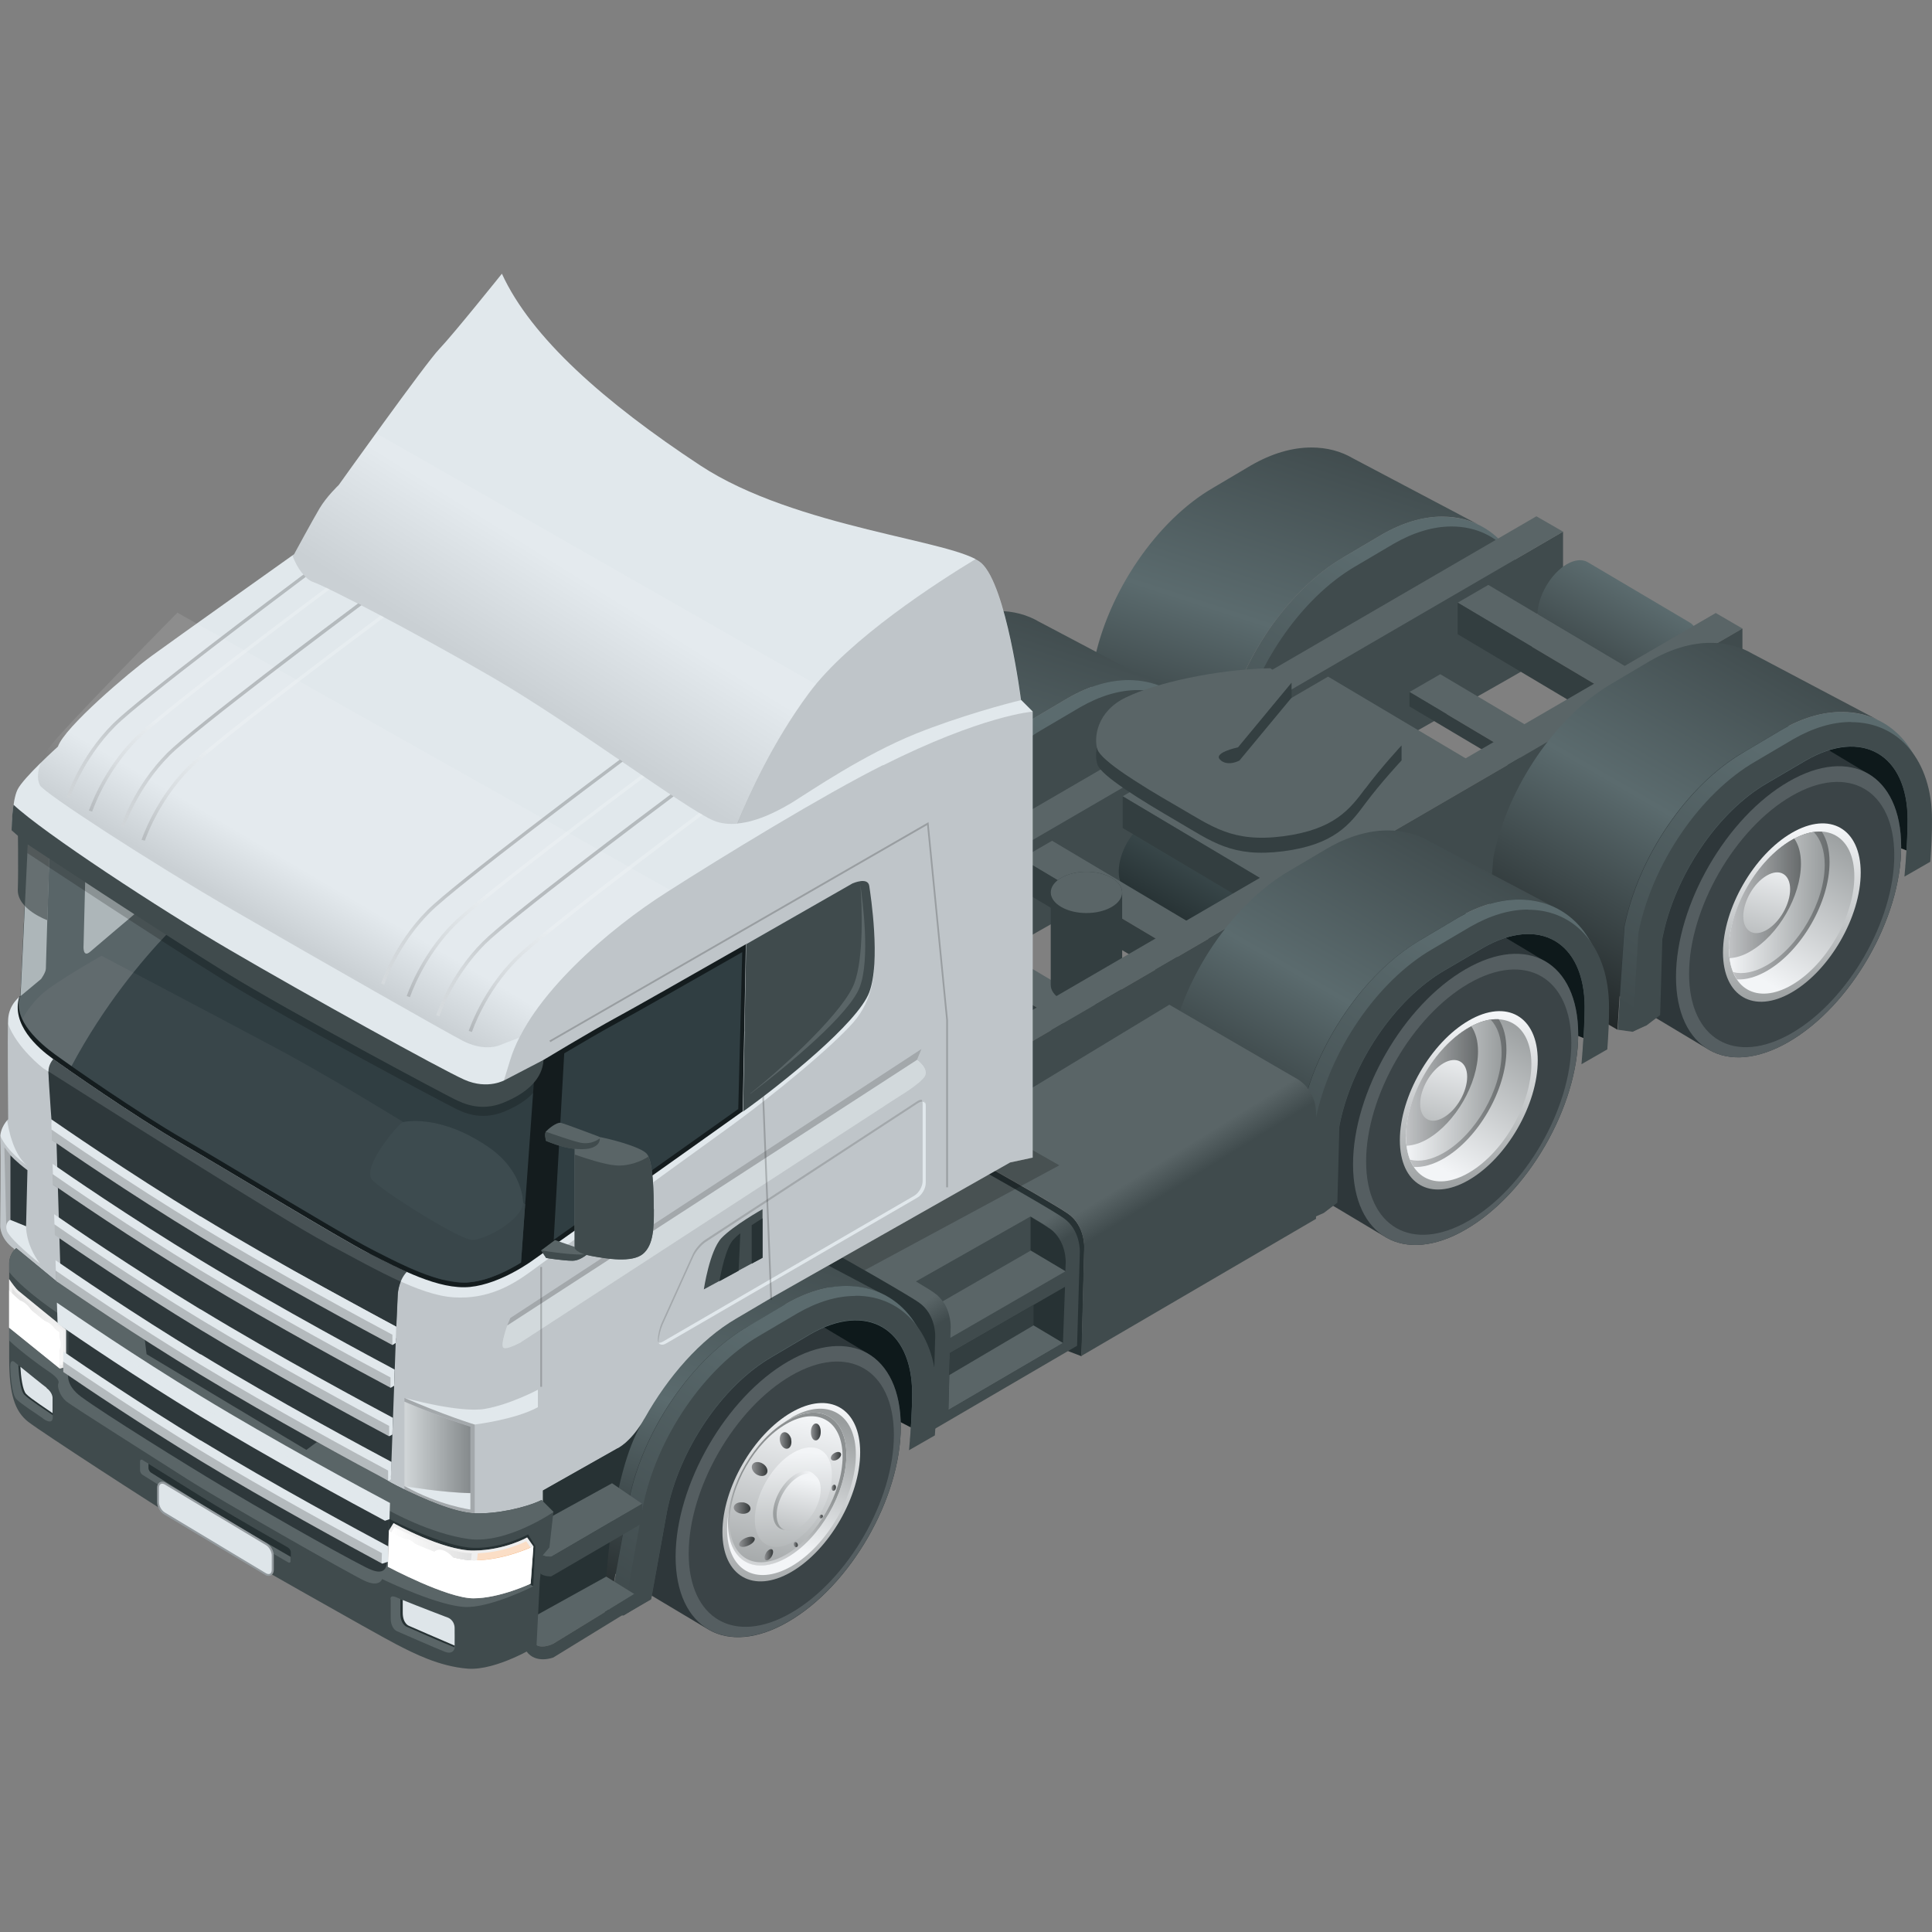 <svg width="120" height="120" viewBox="0 0 120 120" fill="none" xmlns="http://www.w3.org/2000/svg">
<rect x="0" y="0" width="120" height="120" fill="#808080" stroke="none"/>
<path d="M66.332 75.384C65.68 74.934 63.37 73.606 61.659 72.642L60.815 72.846L65.059 83.426L67.177 84.24L67.348 77.504C67.348 77.504 67.412 76.133 66.332 75.384Z" fill="#273234"/>
<path d="M83.483 34.595L85.835 33.203C87.119 32.464 88.38 32.089 89.589 32.089C90.519 32.089 91.353 32.303 92.069 32.71L84.039 28.47C83.291 28.03 82.424 27.795 81.451 27.795C80.243 27.795 78.981 28.17 77.698 28.909L75.346 30.301C71.849 32.325 68.813 36.779 67.947 41.138L67.476 47.081L75.656 51.836L76.073 45.443C76.939 41.084 79.976 36.63 83.472 34.606L83.483 34.595Z" fill="url(#paint0_linear_43_32206)"/>
<path d="M89.588 32.089C88.38 32.089 87.118 32.464 85.835 33.203L83.483 34.595C79.986 36.619 76.95 41.073 76.084 45.432L75.666 51.825L76.586 51.953L77.474 51.504L78.447 46.106C79.195 42.316 81.836 38.321 84.969 36.501L87.343 35.109C90.84 33.085 93.662 34.723 93.673 38.771C93.673 39.681 93.609 40.774 93.534 41.684L94.817 40.891C94.871 40.088 94.913 39.221 94.913 38.45C94.913 34.659 92.764 32.1 89.588 32.1V32.089Z" fill="url(#paint1_linear_43_32206)"/>
<path d="M90.166 32.7C89.011 32.7 87.803 33.064 86.573 33.77L84.21 35.163C80.788 37.144 77.805 41.513 76.96 45.785L76.586 51.932L77.463 51.547L78.308 50.904L93.47 42.294L95.074 41.373C95.138 40.528 95.192 39.574 95.181 38.739C95.181 35.12 93.16 32.7 90.155 32.7H90.166Z" fill="#404B4D"/>
<path d="M63.99 44.747L66.343 43.355C67.626 42.616 68.888 42.241 70.096 42.241C71.026 42.241 71.86 42.455 72.576 42.862L64.546 38.621C63.798 38.182 62.932 37.947 61.959 37.947C60.75 37.947 59.489 38.322 58.205 39.06L55.853 40.453C52.356 42.477 49.32 46.931 48.454 51.29L47.983 57.233L56.163 61.977L56.58 55.595C57.446 51.236 60.483 46.781 63.98 44.758L63.99 44.747Z" fill="url(#paint2_linear_43_32206)"/>
<path d="M70.096 42.241C68.888 42.241 67.626 42.615 66.343 43.354L63.99 44.747C60.494 46.77 57.457 51.215 56.591 55.584L56.174 61.966L57.093 62.095L57.981 61.645L58.954 56.248C59.702 52.457 62.333 48.452 65.477 46.642L67.85 45.25C71.347 43.226 74.17 44.864 74.18 48.912C74.18 49.822 74.116 50.915 74.041 51.825L75.325 51.032C75.378 50.229 75.421 49.362 75.421 48.591C75.421 44.789 73.272 42.241 70.096 42.241Z" fill="url(#paint3_linear_43_32206)"/>
<path d="M70.673 42.862C69.519 42.862 68.31 43.226 67.081 43.933L64.717 45.325C61.296 47.306 58.312 51.675 57.468 55.948L57.093 62.095L57.981 61.709L58.826 61.067L73.988 52.457L75.592 51.536C75.656 50.69 75.71 49.737 75.699 48.902C75.699 45.282 73.678 42.862 70.673 42.862Z" fill="#404B4D"/>
<path d="M97.084 37.207L51.864 63.486V59.31L97.084 33.02V37.207Z" fill="#404B4D"/>
<path d="M104.933 38.653L98.613 34.916C98.282 34.723 97.822 34.755 97.319 35.044C96.304 35.633 95.491 37.058 95.491 38.225C95.491 38.814 95.694 39.221 96.036 39.414L102.356 43.151C102.687 43.333 103.147 43.312 103.65 43.022C104.665 42.433 105.478 41.009 105.478 39.842C105.478 39.253 105.275 38.846 104.933 38.653Z" fill="url(#paint4_linear_43_32206)"/>
<path d="M78.928 54.556L72.608 50.819C72.277 50.626 71.817 50.658 71.314 50.947C70.299 51.536 69.486 52.96 69.486 54.128C69.486 54.717 69.689 55.134 70.031 55.316L76.351 59.054C76.682 59.236 77.142 59.214 77.645 58.925C78.66 58.336 79.473 56.912 79.473 55.745C79.473 55.156 79.27 54.749 78.928 54.556Z" fill="url(#paint5_linear_43_32206)"/>
<path d="M102.142 42.091L100.238 43.194L90.54 37.432L92.443 36.33L102.142 42.091Z" fill="#5A6567"/>
<path d="M100.238 43.194V45.164L90.54 39.392V37.432L100.238 43.194Z" fill="#333E40"/>
<path d="M99.159 47.638L97.245 48.752L87.546 42.98L89.46 41.877L99.159 47.638Z" fill="#5A6567"/>
<path d="M97.245 48.752V49.641L87.546 43.879V42.98L97.245 48.752Z" fill="#333E40"/>
<path d="M70.128 63.754L68.224 64.857L58.526 59.085L60.429 57.982L70.128 63.754Z" fill="#5A6567"/>
<path d="M68.224 64.857V65.757L58.526 59.985V59.085L68.224 64.857Z" fill="#333E40"/>
<path d="M75.046 57.993L73.132 59.096L63.434 53.324L65.348 52.221L75.046 57.993Z" fill="#5A6567"/>
<path d="M73.132 59.096V61.056L63.434 55.294V53.324L73.132 59.096Z" fill="#333E40"/>
<path d="M92.187 47.788L79.43 55.23L69.732 49.458L82.489 42.026L92.187 47.788Z" fill="#5A6567"/>
<path d="M79.43 55.23V57.19L69.732 51.429V49.459L79.43 55.23Z" fill="#333E40"/>
<path d="M69.048 54.523C68.182 54.02 66.781 54.02 65.915 54.523C65.476 54.77 65.263 55.102 65.263 55.434V61.174C65.263 61.505 65.476 61.827 65.915 62.084C66.781 62.587 68.182 62.587 69.048 62.084C69.486 61.837 69.7 61.505 69.7 61.174V55.434C69.7 55.102 69.486 54.781 69.048 54.523Z" fill="#333E40"/>
<path d="M69.048 54.523C69.914 55.027 69.914 55.83 69.048 56.333C68.182 56.837 66.781 56.837 65.915 56.333C65.049 55.83 65.049 55.027 65.915 54.523C66.781 54.02 68.182 54.02 69.048 54.523Z" fill="#5A6567"/>
<path d="M108.226 39.039L63.006 65.318L61.338 64.354L106.568 38.075L108.226 39.039Z" fill="#5A6567"/>
<path d="M108.226 45.592L63.006 71.871V65.318L108.226 39.039V45.592Z" fill="#404B4D"/>
<path d="M97.084 33.021L51.865 59.31L50.207 58.347L95.427 32.068L97.084 33.021Z" fill="#5A6567"/>
<path d="M119.55 53.27L116.556 52.093L112.129 46.438C112.129 46.438 114.011 44.886 116.181 45.849C118.363 46.813 119.379 50.818 119.379 50.818L119.55 53.27Z" fill="#0E191B"/>
<path d="M116.021 48.055L110.375 44.671C109.113 43.954 107.37 44.061 105.446 45.175C101.586 47.402 98.453 52.831 98.453 57.297C98.453 59.546 99.244 61.12 100.527 61.837L106.173 65.221C107.435 65.939 109.177 65.821 111.091 64.718C114.952 62.491 118.085 57.061 118.085 52.596C118.085 50.358 117.293 48.783 116.021 48.055Z" fill="#2E373A"/>
<path d="M118.085 52.596C118.085 57.061 114.952 62.49 111.092 64.718C109.178 65.832 107.435 65.939 106.173 65.221C104.89 64.493 104.099 62.919 104.099 60.67C104.099 56.205 107.232 50.775 111.092 48.548C113.016 47.434 114.749 47.327 116.021 48.045C117.293 48.773 118.085 50.347 118.085 52.585V52.596Z" fill="#555E61"/>
<path d="M117.657 53.121C117.657 57.19 114.802 62.138 111.284 64.172C107.766 66.207 104.911 64.558 104.911 60.488C104.911 56.419 107.766 51.472 111.284 49.437C114.802 47.403 117.657 49.052 117.657 53.121Z" fill="#3B4447"/>
<path d="M115.572 54.202C115.572 56.933 113.658 60.263 111.295 61.634C108.932 63.005 107.018 61.891 107.018 59.16C107.018 56.429 108.932 53.099 111.295 51.728C113.658 50.358 115.572 51.471 115.572 54.202Z" fill="url(#paint6_linear_43_32206)"/>
<path d="M115.176 54.427C115.176 56.912 113.433 59.942 111.284 61.184C109.135 62.427 107.392 61.42 107.392 58.936C107.392 56.451 109.135 53.421 111.284 52.178C113.433 50.936 115.176 51.943 115.176 54.427Z" fill="url(#paint7_linear_43_32206)"/>
<path d="M113.155 51.654C112.599 51.622 111.968 51.793 111.295 52.178C109.146 53.421 107.403 56.441 107.403 58.936C107.403 59.728 107.574 60.36 107.884 60.831C108.44 60.863 109.071 60.692 109.744 60.306C111.894 59.064 113.636 56.044 113.636 53.549C113.636 52.757 113.465 52.125 113.155 51.654Z" fill="url(#paint8_linear_43_32206)"/>
<path d="M112.642 51.675C112.215 51.739 111.765 51.9 111.284 52.179C109.135 53.421 107.392 56.441 107.392 58.936C107.392 59.493 107.478 59.974 107.649 60.381C108.237 60.531 108.964 60.403 109.744 59.953C111.733 58.807 113.337 56.012 113.337 53.721C113.337 52.81 113.081 52.114 112.653 51.675H112.642Z" fill="url(#paint9_linear_43_32206)"/>
<path d="M107.392 58.935C107.392 59.139 107.402 59.332 107.424 59.514C107.819 59.492 108.269 59.364 108.728 59.085C110.461 58.09 111.861 55.648 111.861 53.645C111.861 52.992 111.712 52.467 111.444 52.082C111.391 52.114 111.327 52.146 111.273 52.178C109.124 53.42 107.381 56.44 107.381 58.935H107.392Z" fill="url(#paint10_linear_43_32206)"/>
<path d="M111.188 55.231C111.188 56.162 110.535 57.297 109.734 57.758C108.932 58.229 108.279 57.843 108.279 56.912C108.279 55.98 108.932 54.845 109.734 54.385C110.535 53.913 111.188 54.299 111.188 55.231Z" fill="url(#paint11_linear_43_32206)"/>
<path d="M108.29 46.727L110.643 45.335C111.926 44.596 113.188 44.222 114.396 44.222C115.326 44.222 116.16 44.436 116.876 44.843L108.846 40.602C108.098 40.163 107.232 39.928 106.259 39.928C105.05 39.928 103.789 40.302 102.505 41.041L100.153 42.433C96.656 44.457 93.62 48.901 92.754 53.27L92.283 59.214L100.463 63.958L100.88 57.565C101.746 53.206 104.783 48.751 108.28 46.727H108.29Z" fill="url(#paint12_linear_43_32206)"/>
<path d="M114.406 44.222C113.198 44.222 111.936 44.597 110.653 45.336L108.301 46.728C104.804 48.752 101.768 53.196 100.901 57.565L100.484 63.958L101.404 64.087L102.291 63.637L103.264 58.24C104.013 54.449 106.643 50.444 109.787 48.634L112.161 47.242C115.657 45.218 118.48 46.856 118.491 50.904C118.491 51.814 118.427 52.907 118.352 53.817L119.635 53.024C119.689 52.221 119.731 51.354 119.731 50.583C119.731 46.792 117.582 44.233 114.406 44.233V44.222Z" fill="url(#paint13_linear_43_32206)"/>
<path d="M114.973 44.843C113.818 44.843 112.61 45.207 111.38 45.913L109.017 47.306C105.596 49.287 102.612 53.656 101.768 57.929L101.393 64.075L102.27 63.69L103.115 63.047L103.254 58.228C104.002 54.438 106.633 50.433 109.776 48.623L112.15 47.231C115.647 45.207 118.47 46.845 118.48 50.893C118.48 52.039 118.384 53.442 118.288 54.448L119.892 53.527C119.956 52.681 120.009 51.728 119.999 50.893C119.999 47.273 117.967 44.853 114.973 44.853V44.843Z" fill="#404B4D"/>
<path d="M99.49 64.922L96.496 63.744L92.069 58.09C92.069 58.09 93.951 56.537 96.122 57.501C98.303 58.464 99.319 62.469 99.319 62.469L99.49 64.922Z" fill="#0E191B"/>
<path d="M95.961 59.707L90.316 56.323C89.054 55.605 87.311 55.712 85.386 56.826C81.526 59.054 78.393 64.483 78.393 68.948C78.393 71.197 79.184 72.771 80.468 73.5L86.113 76.873C87.375 77.59 89.118 77.483 91.032 76.37C94.892 74.142 98.025 68.713 98.025 64.247C98.025 62.009 97.234 60.435 95.961 59.707Z" fill="#2E373A"/>
<path d="M98.025 64.247C98.025 68.713 94.892 74.142 91.032 76.369C89.118 77.483 87.375 77.59 86.113 76.873C84.83 76.144 84.039 74.57 84.039 72.321C84.039 67.856 87.172 62.427 91.032 60.199C92.957 59.086 94.689 58.978 95.961 59.696C97.234 60.424 98.025 61.998 98.025 64.236V64.247Z" fill="#555E61"/>
<path d="M97.598 64.772C97.598 68.841 94.743 73.788 91.225 75.823C87.707 77.858 84.852 76.209 84.852 72.139C84.852 68.07 87.707 63.123 91.225 61.088C94.743 59.053 97.598 60.703 97.598 64.772Z" fill="#3B4447"/>
<path d="M95.512 65.864C95.512 68.595 93.598 71.925 91.225 73.296C88.862 74.667 86.948 73.553 86.948 70.822C86.948 68.092 88.862 64.761 91.225 63.39C93.588 62.02 95.512 63.133 95.512 65.864Z" fill="url(#paint14_linear_43_32206)"/>
<path d="M95.117 66.089C95.117 68.573 93.374 71.604 91.225 72.846C89.075 74.088 87.332 73.082 87.332 70.597C87.332 68.113 89.075 65.082 91.225 63.84C93.374 62.598 95.117 63.604 95.117 66.089Z" fill="url(#paint15_linear_43_32206)"/>
<path d="M93.085 63.304C92.529 63.272 91.898 63.444 91.225 63.829C89.075 65.071 87.332 68.102 87.332 70.586C87.332 71.379 87.504 72.011 87.814 72.482C88.37 72.514 89.001 72.343 89.674 71.957C91.823 70.715 93.566 67.684 93.566 65.2C93.566 64.407 93.395 63.776 93.085 63.304Z" fill="url(#paint16_linear_43_32206)"/>
<path d="M92.583 63.326C92.155 63.39 91.706 63.551 91.225 63.83C89.075 65.072 87.332 68.102 87.332 70.587C87.332 71.144 87.418 71.636 87.578 72.032C88.166 72.182 88.894 72.054 89.674 71.604C91.663 70.458 93.267 67.663 93.267 65.371C93.267 64.461 93.01 63.765 92.583 63.326Z" fill="url(#paint17_linear_43_32206)"/>
<path d="M87.332 70.587C87.332 70.79 87.343 70.983 87.365 71.165C87.76 71.144 88.209 71.015 88.669 70.747C90.401 69.741 91.802 67.31 91.802 65.307C91.802 64.654 91.652 64.129 91.385 63.744C91.332 63.776 91.267 63.808 91.214 63.84C89.065 65.082 87.322 68.113 87.322 70.597L87.332 70.587Z" fill="url(#paint18_linear_43_32206)"/>
<path d="M91.128 66.882C91.128 67.813 90.476 68.948 89.663 69.409C88.862 69.88 88.209 69.494 88.209 68.563C88.209 67.631 88.862 66.496 89.663 66.035C90.465 65.575 91.128 65.95 91.128 66.882Z" fill="url(#paint19_linear_43_32206)"/>
<path d="M88.231 58.379L90.583 56.987C91.866 56.248 93.128 55.873 94.336 55.873C95.266 55.873 96.1 56.087 96.817 56.494L88.787 52.254C88.038 51.814 87.172 51.579 86.199 51.579C84.991 51.579 83.729 51.954 82.446 52.693L80.094 54.085C76.597 56.109 73.56 60.553 72.694 64.922L72.224 70.855L80.404 75.609L80.821 69.227C81.687 64.868 84.723 60.413 88.22 58.39L88.231 58.379Z" fill="url(#paint20_linear_43_32206)"/>
<path d="M94.347 55.873C93.138 55.873 91.877 56.248 90.594 56.986L88.241 58.379C84.745 60.403 81.708 64.847 80.842 69.216L80.425 75.598L81.344 75.727L82.232 75.277L83.205 69.88C83.953 66.089 86.594 62.094 89.728 60.274L92.101 58.882C95.598 56.858 98.421 58.496 98.431 62.544C98.431 63.455 98.367 64.547 98.292 65.457L99.576 64.665C99.629 63.861 99.672 62.994 99.672 62.223C99.672 58.432 97.522 55.873 94.347 55.873Z" fill="url(#paint21_linear_43_32206)"/>
<path d="M94.913 56.494C93.758 56.494 92.55 56.858 91.32 57.565L88.957 58.957C85.536 60.938 82.552 65.307 81.708 69.58L81.334 75.727L82.221 75.341L83.066 74.699L83.194 69.88C83.942 66.089 86.584 62.095 89.717 60.274L92.09 58.882C95.587 56.858 98.41 58.497 98.421 62.544C98.421 63.68 98.314 65.093 98.228 66.1L99.832 65.179C99.896 64.333 99.95 63.38 99.939 62.544C99.939 58.925 97.907 56.505 94.913 56.505V56.494Z" fill="#404B4D"/>
<path d="M60.344 69.848L72.63 62.405L80.617 67.042C80.617 67.042 81.697 67.642 81.74 69.066C81.783 70.501 81.74 75.706 81.74 75.706L67.166 84.219L67.337 77.483C67.337 77.483 67.401 76.112 66.321 75.363C65.241 74.613 59.713 71.529 59.713 71.529L60.344 69.837V69.848Z" fill="url(#paint22_linear_43_32206)"/>
<path d="M85.45 45.239L87.054 46.299C87.054 46.299 85.782 47.67 84.809 48.976C83.836 50.283 82.874 51.536 79.698 51.953C76.522 52.36 75.292 51.343 73.079 50.069C70.865 48.794 68.385 47.263 68.16 46.556C67.936 45.849 68.096 44.19 69.946 43.311C71.796 42.422 75.463 41.587 78.896 41.502L80.222 42.433L76.896 46.449C76.896 46.449 75.218 46.802 75.838 47.263C76.458 47.723 77.335 47.059 77.335 47.059L85.45 45.25V45.239Z" fill="#5A6567"/>
<path d="M75.838 47.241C76.212 47.52 76.672 47.391 76.982 47.241L80.222 43.333V42.401L76.896 46.417C76.896 46.417 75.218 46.77 75.838 47.231V47.241Z" fill="#343F41"/>
<path d="M84.809 48.965C83.836 50.272 82.873 51.525 79.698 51.943C76.522 52.349 75.292 51.332 73.079 50.058C70.865 48.783 68.385 47.252 68.16 46.545C68.149 46.513 68.139 46.47 68.128 46.428C68.053 46.845 68.075 47.22 68.16 47.477C68.385 48.184 70.876 49.704 73.079 50.989C75.281 52.275 76.522 53.281 79.698 52.874C82.873 52.467 83.846 51.204 84.809 49.897C85.782 48.591 87.054 47.231 87.054 47.231V46.299C87.054 46.299 85.782 47.67 84.809 48.976V48.965Z" fill="#343F41"/>
<path d="M57.489 89.134L53.907 87.281L49.608 82.216C49.608 82.216 54.42 80.77 55.757 82.216C57.093 83.662 57.489 89.134 57.489 89.134Z" fill="#0E191B"/>
<path d="M53.886 84.058L48.24 80.685C46.978 79.968 45.235 80.075 43.31 81.188C39.45 83.426 36.317 88.845 36.317 93.31C36.317 95.559 37.109 97.133 38.392 97.862L44.038 101.235C45.299 101.952 47.042 101.845 48.956 100.732C52.816 98.504 55.949 93.075 55.949 88.609C55.949 86.371 55.158 84.797 53.886 84.069V84.058Z" fill="#2E373A"/>
<path d="M55.949 88.599C55.949 93.064 52.816 98.493 48.956 100.721C47.042 101.834 45.299 101.942 44.037 101.224C42.754 100.496 41.963 98.922 41.963 96.684C41.963 92.218 45.096 86.789 48.956 84.561C50.881 83.448 52.613 83.341 53.885 84.058C55.158 84.786 55.949 86.361 55.949 88.599Z" fill="#555E61"/>
<path d="M55.521 89.123C55.521 93.192 52.666 98.14 49.148 100.175C45.631 102.209 42.776 100.56 42.776 96.491C42.776 92.421 45.631 87.474 49.148 85.439C52.666 83.405 55.521 85.054 55.521 89.123Z" fill="#3B4447"/>
<path d="M53.426 90.205C53.426 92.936 51.512 96.266 49.149 97.637C46.786 99.007 44.872 97.894 44.872 95.163C44.872 92.432 46.786 89.102 49.149 87.731C51.512 86.361 53.426 87.474 53.426 90.205Z" fill="url(#paint23_linear_43_32206)"/>
<path d="M52.57 90.376C52.57 92.721 50.923 95.58 48.892 96.748C46.86 97.915 45.214 96.972 45.214 94.617C45.214 92.261 46.86 89.412 48.892 88.245C50.923 87.067 52.57 88.02 52.57 90.365V90.376Z" fill="url(#paint24_linear_43_32206)"/>
<path d="M49.149 88.063C48.935 88.181 48.742 88.331 48.539 88.47C48.657 88.395 48.775 88.32 48.892 88.245C50.924 87.067 52.571 88.02 52.571 90.365C52.571 92.711 50.924 95.57 48.892 96.737C46.861 97.904 45.214 96.962 45.214 94.606C45.214 94.328 45.235 94.039 45.289 93.749C45.203 94.167 45.16 94.574 45.16 94.97C45.16 97.519 46.946 98.558 49.16 97.283C51.362 96.009 53.159 92.903 53.159 90.355C53.159 87.806 51.373 86.767 49.16 88.042L49.149 88.063Z" fill="url(#paint25_linear_43_32206)"/>
<path d="M52.335 90.472C52.335 92.711 50.763 95.431 48.828 96.555C46.892 97.679 45.321 96.769 45.321 94.531C45.321 92.293 46.892 89.562 48.828 88.449C50.763 87.324 52.335 88.234 52.335 90.472Z" fill="url(#paint26_linear_43_32206)"/>
<path d="M51.672 91.608C51.672 93.139 50.603 95.002 49.277 95.763C47.951 96.523 46.882 95.902 46.882 94.381C46.882 92.861 47.951 90.987 49.277 90.226C50.603 89.466 51.672 90.076 51.672 91.608Z" fill="url(#paint27_linear_43_32206)"/>
<path d="M49.138 89.391C49.202 89.669 49.106 89.937 48.913 89.98C48.721 90.022 48.517 89.83 48.453 89.551C48.389 89.273 48.486 89.005 48.678 88.962C48.87 88.919 49.074 89.112 49.148 89.391H49.138Z" fill="url(#paint28_linear_43_32206)"/>
<path d="M46.144 93.31C46.433 93.353 46.636 93.535 46.614 93.738C46.582 93.931 46.336 94.06 46.048 94.017C45.759 93.974 45.545 93.792 45.577 93.599C45.609 93.406 45.855 93.278 46.144 93.321V93.31Z" fill="url(#paint29_linear_43_32206)"/>
<path d="M46.283 95.538C46.55 95.42 46.807 95.42 46.871 95.538C46.925 95.666 46.764 95.87 46.497 95.987C46.24 96.116 45.973 96.105 45.919 95.987C45.855 95.859 46.026 95.656 46.283 95.538Z" fill="url(#paint30_linear_43_32206)"/>
<path d="M47.577 96.459C47.684 96.277 47.855 96.18 47.951 96.234C48.047 96.287 48.037 96.491 47.93 96.673C47.823 96.855 47.652 96.951 47.556 96.898C47.459 96.844 47.47 96.641 47.577 96.47V96.459Z" fill="url(#paint31_linear_43_32206)"/>
<path d="M47.395 90.922C47.641 91.083 47.737 91.361 47.619 91.533C47.502 91.715 47.213 91.725 46.967 91.565C46.732 91.404 46.625 91.126 46.742 90.954C46.86 90.772 47.149 90.762 47.395 90.922Z" fill="url(#paint32_linear_43_32206)"/>
<path d="M50.977 88.952C50.977 89.241 50.827 89.477 50.656 89.466C50.485 89.466 50.357 89.22 50.368 88.93C50.368 88.641 50.517 88.406 50.688 88.416C50.859 88.416 50.988 88.663 50.977 88.952Z" fill="url(#paint33_linear_43_32206)"/>
<path d="M52.046 90.633C51.886 90.74 51.694 90.751 51.629 90.644C51.565 90.547 51.629 90.376 51.8 90.269C51.961 90.162 52.153 90.151 52.218 90.258C52.282 90.355 52.207 90.526 52.046 90.633Z" fill="url(#paint34_linear_43_32206)"/>
<path d="M51.747 92.593C51.672 92.582 51.64 92.475 51.661 92.379C51.683 92.272 51.758 92.207 51.833 92.218C51.907 92.229 51.94 92.336 51.918 92.432C51.897 92.54 51.822 92.614 51.747 92.593Z" fill="url(#paint35_linear_43_32206)"/>
<path d="M49.48 96.095C49.416 96.116 49.341 96.063 49.309 95.977C49.277 95.891 49.309 95.806 49.373 95.784C49.437 95.763 49.512 95.816 49.544 95.902C49.576 95.988 49.544 96.073 49.48 96.095Z" fill="url(#paint36_linear_43_32206)"/>
<path d="M51.084 94.253C51.041 94.306 50.977 94.328 50.934 94.296C50.891 94.263 50.881 94.189 50.923 94.135C50.966 94.081 51.03 94.06 51.073 94.092C51.116 94.124 51.127 94.199 51.084 94.253Z" fill="url(#paint37_linear_43_32206)"/>
<path d="M50.838 92.379C50.838 93.278 50.207 94.381 49.426 94.831C48.646 95.281 48.015 94.917 48.015 94.017C48.015 93.118 48.646 92.015 49.426 91.565C50.207 91.115 50.838 91.479 50.838 92.379Z" fill="url(#paint38_linear_43_32206)"/>
<path d="M50.977 92.507C50.977 93.385 50.367 94.445 49.608 94.884C48.849 95.323 48.239 94.97 48.239 94.092C48.239 93.214 48.849 92.153 49.608 91.715C50.367 91.275 50.977 91.629 50.977 92.507Z" fill="url(#paint39_linear_43_32206)"/>
<path d="M58.377 87.892L58.088 88.727L56.356 83.008L50.368 79.218L52.324 78.104C52.324 78.104 57.885 79.796 58.259 81.509C58.633 83.223 58.366 87.892 58.366 87.892H58.377Z" fill="#273234"/>
<path d="M46.465 82.388L48.817 80.996C50.1 80.257 51.362 79.882 52.57 79.882C53.501 79.882 54.335 80.096 55.051 80.503L47.021 76.262C46.272 75.823 45.406 75.588 44.433 75.588C43.225 75.588 41.963 75.962 40.68 76.701L38.317 78.094C34.82 80.117 31.784 84.561 30.918 88.931L29.495 96.823L37.782 100.228L39.044 93.225C39.91 88.866 42.947 84.412 46.443 82.388H46.465Z" fill="url(#paint40_linear_43_32206)"/>
<path d="M52.57 79.871C51.362 79.871 50.1 80.246 48.817 80.985L46.465 82.377C42.968 84.401 39.932 88.845 39.066 93.214L37.804 100.217L38.723 100.346L40.456 99.286L41.428 93.889C42.177 90.098 44.818 86.093 47.951 84.283L50.325 82.88C53.821 80.856 56.644 82.495 56.655 86.543C56.655 87.453 56.591 88.545 56.516 89.455L57.799 88.663C57.853 87.86 57.895 86.992 57.895 86.221C57.895 82.43 55.746 79.871 52.57 79.871Z" fill="url(#paint41_linear_43_32206)"/>
<path d="M53.137 80.492C51.982 80.492 50.774 80.856 49.544 81.563L47.181 82.955C43.759 84.936 40.776 89.305 39.931 93.578L38.723 100.335L40.445 99.339V99.307L41.428 93.867C42.177 90.076 44.818 86.071 47.951 84.261L50.325 82.858C53.821 80.835 56.644 82.473 56.655 86.521C56.655 87.667 56.559 89.069 56.462 90.076L58.066 89.155C58.13 88.309 58.173 87.356 58.173 86.521C58.173 82.901 56.142 80.481 53.148 80.481L53.137 80.492Z" fill="#404B4D"/>
<path d="M66.054 75.652C64.974 74.902 59.446 71.818 59.446 71.818L60.077 70.126L51.095 75.374L50.464 77.065C50.464 77.065 55.992 80.16 57.072 80.899C58.152 81.649 58.088 83.019 58.088 83.019L57.917 88.834L66.899 83.587L67.07 77.772C67.07 77.772 67.134 76.401 66.054 75.652Z" fill="url(#paint42_linear_43_32206)"/>
<path d="M59.039 82.43L59.018 83.094L66.171 78.96L66.193 78.404C66.193 78.404 66.257 77.033 65.177 76.283C64.953 76.123 64.535 75.866 64.011 75.555L56.89 79.592C57.393 79.892 57.799 80.138 58.024 80.299C59.103 81.049 59.039 82.419 59.039 82.419V82.43Z" fill="#404B4D"/>
<path d="M58.997 84.048L58.911 87.571L66.022 83.416L66.15 79.925L58.997 84.048Z" fill="#273234"/>
<path d="M65.177 76.305C64.952 76.145 64.535 75.888 64.011 75.577V77.687L66.171 78.972L66.193 78.415C66.193 78.415 66.257 77.044 65.177 76.294V76.305Z" fill="#273234"/>
<path d="M64.193 81.049L58.997 84.048L58.911 87.571L66.022 83.416L64.193 82.323V81.049Z" fill="#333E40"/>
<path d="M58.558 80.835C59.082 81.563 59.05 82.43 59.05 82.43L59.029 83.094L66.182 78.96L64.022 77.675L58.558 80.824V80.835Z" fill="#5A6567"/>
<path d="M64.193 82.323L58.965 85.407L58.911 87.57L66.022 83.415L64.193 82.323Z" fill="#5A6567"/>
<g style="mix-blend-mode:multiply" opacity="0.2">
<path d="M65.787 72.375C64.044 71.379 62.258 70.372 62.258 70.372L59.756 70.972L51.095 75.373L50.464 77.065C50.464 77.065 52.057 77.954 53.704 78.897L65.787 72.386V72.375Z" fill="black"/>
</g>
<path d="M40.028 88.106C41.482 85.514 43.492 83.201 45.716 81.906L48.079 80.513L62.739 72.204L64.14 71.904V44.19L63.413 43.462C63.413 43.462 62.514 36.372 60.953 34.969C59.403 33.567 49.437 32.817 43.492 28.908C37.547 24.989 32.992 20.973 31.174 17C31.174 17 28.127 20.802 27.282 21.68C26.437 22.558 21.037 30.129 21.037 30.129C21.037 30.129 20.289 30.836 19.85 31.575C19.412 32.314 18.268 34.423 18.268 34.423C18.268 34.423 10.836 39.703 9.414 40.742C7.992 41.78 4.004 45.175 3.597 46.374C3.597 46.374 1.438 48.312 1.085 49.051C0.732 49.79 0.732 51.568 0.732 51.568L1.726 52.435L1.277 61.859C1.277 61.859 0.561 62.352 0.507 63.294C0.454 64.236 0.507 69.516 0.507 69.516C0.507 69.516 -0.038 70.04 0.015 70.779C0.069 71.54 0.015 76.155 0.015 76.155C0.015 76.155 -0.006 76.948 0.882 77.569L2.443 86.596L17.231 96.566L27.282 100.635L33.719 93.246V92.582L38.36 89.959C39.129 89.519 39.728 88.641 40.017 88.117L40.028 88.106Z" fill="#E1E8EC"/>
<g style="mix-blend-mode:multiply" opacity="0.15">
<path d="M54.848 47.52C51.127 49.384 44.936 53.164 41.418 55.413C37.889 57.651 32.874 61.891 31.677 65.875C31.324 67.042 30.885 68.456 30.436 69.859L33.762 70.009L54.281 60.232C54.281 60.232 54.281 62.063 52.998 63.508C51.725 64.954 48.272 67.877 44.829 70.351C41.386 72.825 34.018 78.211 32.928 79.004C31.837 79.796 30.308 80.728 28.159 80.578C26.009 80.428 23.262 78.79 20.278 77.216C17.295 75.641 2.678 66.346 2.678 66.346C2.678 66.346 1.074 65.125 0.497 63.594C0.465 65.029 0.497 69.527 0.497 69.527C0.497 69.527 0.475 69.548 0.443 69.58C0.497 69.934 0.775 71.658 1.684 72.397C1.684 72.397 0.443 71.54 0.005 70.523C0.005 70.608 -0.006 70.694 0.005 70.78C0.069 71.54 0.015 76.155 0.015 76.155C0.015 76.155 -0.006 76.948 0.882 77.569L2.443 86.596L17.231 96.566L27.282 100.635L33.719 93.246V92.582L38.36 89.959C39.13 89.52 39.728 88.642 40.017 88.117C41.471 85.525 43.481 83.212 45.706 81.917L48.069 80.525L62.728 72.215L64.129 71.915V44.201C64.129 44.201 61.017 44.436 54.837 47.542L54.848 47.52ZM0.422 76.423C0.283 75.909 0.646 75.759 0.646 75.759L1.619 76.155C1.619 76.155 1.566 77.269 2.485 78.49C2.485 78.49 0.55 76.937 0.422 76.423ZM29.217 93.76C29.217 93.76 27.282 93.503 25.154 92.315C25.197 92.315 27.399 92.7 29.217 92.732V93.76ZM33.42 87.399C31.997 88.181 29.474 88.481 29.474 88.481C29.474 88.481 27.581 87.903 25.111 86.821C25.111 86.821 28.565 87.785 30.126 87.507C31.687 87.239 33.409 86.318 33.409 86.318V87.399H33.42ZM32.372 83.362C32.372 83.362 31.42 83.898 31.249 83.694C31.078 83.491 31.506 82.334 31.506 82.334L56.954 65.832C56.954 65.832 57.724 66.378 57.435 66.86C57.136 67.342 55.831 68.113 55.831 68.113L32.382 83.352L32.372 83.362ZM57.5 73.478C57.5 73.81 57.264 74.228 56.976 74.388L41.386 83.437C41.172 83.566 40.99 83.544 40.904 83.405C40.99 83.405 41.086 83.384 41.193 83.319L56.783 74.271C57.072 74.099 57.307 73.692 57.307 73.36V68.563C57.307 68.456 57.286 68.381 57.243 68.317C57.393 68.317 57.5 68.445 57.5 68.67V73.468V73.478Z" fill="black"/>
</g>
<g style="mix-blend-mode:multiply" opacity="0.15">
<path d="M57.232 65.157L31.698 81.863L31.505 82.323L56.954 65.832L57.232 65.157Z" fill="black"/>
</g>
<g style="mix-blend-mode:multiply" opacity="0.07">
<path d="M56.954 65.832L31.506 82.334C31.506 82.334 31.067 83.49 31.249 83.694C31.431 83.897 32.372 83.362 32.372 83.362L55.821 68.123C55.821 68.123 57.136 67.352 57.425 66.87C57.724 66.388 56.944 65.842 56.944 65.842L56.954 65.832Z" fill="black"/>
</g>
<g style="mix-blend-mode:multiply" opacity="0.15">
<path d="M40.904 83.341C40.904 83.062 41.022 82.58 41.15 82.281L43.075 78.029C43.214 77.729 43.556 77.322 43.834 77.14L57.029 68.509C57.232 68.381 57.403 68.402 57.478 68.552C57.435 68.306 57.221 68.231 56.986 68.391L43.791 77.012C43.513 77.194 43.171 77.59 43.032 77.901L41.108 82.152C40.968 82.452 40.862 82.934 40.862 83.212C40.862 83.287 40.883 83.351 40.915 83.394C40.915 83.373 40.915 83.351 40.915 83.319L40.904 83.341Z" fill="black"/>
</g>
<g style="mix-blend-mode:multiply" opacity="0.15">
<path d="M25.122 86.821V87.056C27.453 88.063 29.217 88.598 29.217 88.598V93.76C29.217 93.76 27.25 93.503 25.122 92.293V92.721L29.485 94.231V88.481C29.485 88.481 27.592 87.902 25.122 86.821Z" fill="black"/>
</g>
<path style="mix-blend-mode:multiply" opacity="0.1" d="M14.622 56.612C20.118 59.792 27.699 64.108 28.779 64.665C29.87 65.211 30.714 65.05 31.003 64.933C31.163 64.868 31.762 64.633 32.243 64.451C34.04 60.917 38.296 57.394 41.407 55.423C41.482 55.38 41.546 55.327 41.621 55.284L11.018 38.054C11.018 38.054 3.705 45.453 3.01 46.492C2.314 47.531 2.24 48.313 2.486 48.784C2.732 49.244 9.126 53.431 14.622 56.612Z" fill="url(#paint43_linear_43_32206)"/>
<g style="mix-blend-mode:multiply" opacity="0.15">
<path d="M60.953 34.959C60.868 34.873 60.75 34.798 60.6 34.723C58.248 36.148 52.741 39.681 50.239 43.055C48.015 46.053 46.518 49.373 45.791 51.151C47.128 51.033 48.507 50.272 49.288 49.791C50.357 49.127 53.639 46.878 56.911 45.561C59.585 44.49 62.45 43.719 63.434 43.483L63.402 43.451C63.402 43.451 62.504 36.362 60.943 34.959H60.953Z" fill="black"/>
</g>
<path style="mix-blend-mode:multiply" opacity="0.1" d="M45.802 51.161C46.518 49.383 48.026 46.064 50.25 43.065C50.389 42.883 50.538 42.691 50.688 42.508L23.358 26.906C22.107 28.641 21.037 30.129 21.037 30.129C21.037 30.129 20.289 30.836 19.85 31.575C19.412 32.314 18.268 34.423 18.268 34.423C18.268 34.423 18.225 34.456 18.161 34.498C18.45 35.302 18.984 35.987 19.444 36.148C20.246 36.415 25.657 39.21 30.639 42.102C35.622 45.004 42.679 50.304 44.347 50.979C44.807 51.161 45.299 51.204 45.802 51.161Z" fill="url(#paint44_linear_43_32206)"/>
<path style="mix-blend-mode:screen" opacity="0.2" d="M43.439 50.486C41.236 52.136 33.516 57.95 31.998 59.471C29.934 61.527 29.121 64.011 29.111 64.033L29.314 64.097C29.314 64.097 30.126 61.634 32.147 59.621C33.676 58.09 41.546 52.178 43.642 50.604C43.578 50.561 43.514 50.529 43.439 50.486Z" fill="url(#paint45_linear_43_32206)"/>
<path style="mix-blend-mode:multiply" opacity="0.2" d="M41.653 49.341C39.835 50.701 31.559 56.912 29.977 58.497C27.913 60.553 27.1 63.037 27.09 63.059L27.293 63.123C27.293 63.123 28.105 60.671 30.126 58.647C31.72 57.062 40.156 50.722 41.835 49.469C41.771 49.426 41.707 49.384 41.642 49.341H41.653Z" fill="url(#paint46_linear_43_32206)"/>
<path style="mix-blend-mode:screen" opacity="0.2" d="M39.857 48.131C38.103 49.437 29.741 55.723 28.148 57.308C26.084 59.364 25.272 61.848 25.261 61.87L25.464 61.934C25.464 61.934 26.277 59.471 28.298 57.458C29.891 55.862 38.424 49.459 40.038 48.259C39.974 48.216 39.91 48.173 39.857 48.131Z" fill="url(#paint47_linear_43_32206)"/>
<path style="mix-blend-mode:multiply" opacity="0.2" d="M38.488 47.188C37.44 47.97 28.233 54.855 26.555 56.526C24.491 58.582 23.678 61.066 23.668 61.088L23.871 61.152C23.871 61.152 24.683 58.7 26.704 56.676C28.405 54.973 37.975 47.831 38.67 47.306C38.605 47.263 38.541 47.22 38.477 47.177L38.488 47.188Z" fill="url(#paint48_linear_43_32206)"/>
<path style="mix-blend-mode:screen" opacity="0.2" d="M23.646 38.225C22.823 38.846 13.381 45.903 11.681 47.595C9.617 49.651 8.805 52.135 8.794 52.157L8.997 52.221C8.997 52.221 9.81 49.769 11.831 47.745C13.584 45.989 23.732 38.428 23.839 38.353L23.806 38.3C23.806 38.3 23.71 38.246 23.657 38.225H23.646Z" fill="url(#paint49_linear_43_32206)"/>
<path style="mix-blend-mode:multiply" opacity="0.2" d="M22.235 37.486C20.823 38.535 12.034 45.132 10.398 46.759C8.334 48.816 7.522 51.3 7.511 51.321L7.714 51.386C7.714 51.386 8.527 48.933 10.548 46.909C12.205 45.249 21.358 38.407 22.449 37.593C22.374 37.55 22.31 37.518 22.235 37.486Z" fill="url(#paint50_linear_43_32206)"/>
<path style="mix-blend-mode:multiply" opacity="0.2" d="M18.845 35.687C17.391 36.779 8.655 43.322 7.019 44.95C4.955 47.006 4.143 49.49 4.132 49.512L4.335 49.576C4.335 49.576 5.148 47.124 7.169 45.1C8.794 43.472 17.605 36.876 18.984 35.837C18.931 35.783 18.888 35.74 18.835 35.676L18.845 35.687Z" fill="url(#paint51_linear_43_32206)"/>
<path style="mix-blend-mode:screen" opacity="0.2" d="M20.267 36.501C18.931 37.497 10.056 44.147 8.409 45.785C6.346 47.842 5.533 50.326 5.522 50.347L5.725 50.412C5.725 50.412 6.538 47.959 8.559 45.935C10.227 44.265 19.519 37.315 20.481 36.597C20.407 36.565 20.332 36.523 20.257 36.49L20.267 36.501Z" fill="url(#paint52_linear_43_32206)"/>
<path d="M38.37 89.948L33.73 92.571V93.235L33.313 93.717L32.778 100.721L37.665 97.936C37.665 97.936 38.017 91.575 39.814 88.491C39.482 88.995 38.991 89.616 38.381 89.958L38.37 89.948Z" fill="#273234"/>
<path d="M37.654 97.926L39.397 99.007L34.371 102.092C34.371 102.092 33.773 102.402 33.356 102.199C32.938 101.995 33.131 100.432 33.131 100.432L37.654 97.926Z" fill="#5A6567"/>
<path d="M34.371 102.091C34.371 102.091 33.772 102.402 33.355 102.198C33.163 102.102 33.099 101.727 33.088 101.342C32.938 101.545 32.468 102.252 32.703 102.573C33.291 103.376 34.371 102.948 34.371 102.948L39.397 99.864V99.007L34.371 102.091Z" fill="#404B4D"/>
<path d="M38.007 92.122L39.889 93.407L34.232 96.705C34.232 96.705 33.826 96.727 33.601 96.555C33.366 96.395 33.43 94.649 33.43 94.649L38.007 92.132V92.122Z" fill="#5A6567"/>
<path d="M34.243 96.694C34.243 96.694 33.837 96.716 33.612 96.544C33.527 96.48 33.484 96.191 33.452 95.848H33.43C33.43 95.848 33.377 97.594 33.602 97.765C33.837 97.926 34.232 97.915 34.232 97.915L39.889 94.617V93.396L34.232 96.694H34.243Z" fill="#404B4D"/>
<path d="M22.951 77.868C21.048 76.905 14.034 72.611 11.243 71.004C8.495 69.419 4.293 66.496 3.309 65.778C3.17 65.95 3.01 66.207 3.01 66.549C3.01 67.181 3.587 70.758 3.587 70.758L24.619 82.398L24.705 80.492C24.705 80.492 24.705 79.582 25.272 78.993C24.459 78.629 23.679 78.222 22.962 77.858L22.951 77.868Z" fill="#485255"/>
<path d="M20.289 77.215C17.573 75.78 5.169 67.92 3.01 66.55C3.01 67.181 3.288 70.779 3.288 70.779L24.609 82.409L24.694 80.503C24.694 80.503 24.694 80.064 24.887 79.603C23.465 78.961 21.914 78.083 20.289 77.226V77.215Z" fill="#2E383B"/>
<path d="M34.371 93.91L33.633 93.171C32.607 93.664 30.843 94.038 29.506 93.996C28.18 93.953 26.148 93.01 25.186 92.55C24.235 92.09 24.106 91.983 24.106 91.983L9.243 83.201L4.442 79.957L3.555 79.625L1.01 77.526C0.55 77.89 0.571 78.479 0.571 78.479V84.379C0.571 86.628 0.924 87.656 1.748 88.309C2.582 88.952 9.275 93.31 11.66 94.767C14.044 96.212 23.55 101.588 24.619 102.134C25.678 102.68 27.271 103.505 29.057 103.644C30.843 103.773 33.323 102.241 33.323 102.241L33.526 98.215L33.697 96.619L34.125 96.116L34.371 93.931V93.91Z" fill="#404B4D"/>
<path d="M33.12 98.536L33.249 96.031L32.8 95.302C32.8 95.302 31.228 96.191 29.399 96.138C27.56 96.084 24.192 94.349 24.192 94.349L24.149 97.176L33.131 98.536H33.12Z" fill="#273234"/>
<path d="M24.267 100.485V99.382C24.267 99.382 24.149 99.008 24.641 99.222C25.133 99.447 27.859 100.485 27.859 100.485C27.859 100.485 28.223 100.635 28.244 101.074C28.265 101.513 28.244 102.359 28.244 102.359C28.244 102.359 28.169 102.798 27.635 102.595C27.1 102.392 24.641 101.31 24.641 101.31C24.641 101.31 24.267 101.16 24.267 100.496V100.485Z" fill="#5A6567"/>
<path d="M2.678 88.117C2.678 88.117 3.298 88.577 3.277 87.999C3.255 87.303 3.277 86.864 3.277 86.864C3.277 86.864 3.319 86.521 2.892 86.2C2.464 85.879 0.871 84.572 0.871 84.572C0.871 84.572 0.614 84.401 0.636 84.904C0.657 85.408 0.732 86.607 1.01 86.896C1.288 87.196 2.453 87.935 2.678 88.106V88.117Z" fill="#5A6567"/>
<path d="M32.788 98.365L29.099 98.001L21.721 95.088L5.682 85.129L0.571 81.991V83.266C1.298 83.962 2.688 84.968 2.924 85.118C3.223 85.311 3.726 85.675 3.629 85.911C3.533 86.146 3.726 86.714 4.111 87.035C4.496 87.356 9.671 90.612 11.638 91.875C13.606 93.139 21.7 97.744 22.641 98.183C23.582 98.622 23.732 98.076 23.732 98.076C24.32 98.365 27.25 99.714 28.832 99.81C30.415 99.907 33.131 98.525 33.131 98.525L32.788 98.354V98.365Z" fill="#5A6567"/>
<path d="M29.506 93.996C28.18 93.953 26.148 93.01 25.186 92.55C24.235 92.09 24.106 91.983 24.106 91.983L9.243 83.201L4.442 79.957L3.555 79.625L1.01 77.526C0.55 77.89 0.571 78.479 0.571 78.479V79.014C1.609 80.299 3.876 81.756 3.876 81.756L24.213 93.846C24.213 93.846 26.715 95.259 29.11 95.591C31.495 95.912 34.382 93.91 34.382 93.91L33.644 93.171C32.618 93.664 30.853 94.038 29.517 93.996H29.506Z" fill="#5A6567"/>
<path d="M3.704 85L4.1 84.893V82.58C4.1 82.58 1.309 80.32 1.127 80.16C0.999 80.053 0.732 79.689 0.571 79.453V82.462L3.715 85H3.704Z" fill="#C9C9CA"/>
<path d="M0.753 82.377V79.999C0.871 80.139 0.957 80.246 1.01 80.288C1.181 80.438 3.491 82.302 3.929 82.655V84.743L3.758 84.797L0.764 82.377H0.753Z" fill="url(#paint53_linear_43_32206)"/>
<path d="M3.768 83.501C3.768 84.004 3.416 84.208 2.988 83.951C2.56 83.704 2.207 83.094 2.207 82.591C2.207 82.088 2.56 81.895 2.988 82.141C3.416 82.387 3.768 82.998 3.768 83.501Z" fill="white"/>
<path d="M2.207 82.216C2.207 82.72 1.855 82.923 1.427 82.666C0.999 82.42 0.646 81.809 0.646 81.306C0.646 80.803 0.999 80.61 1.427 80.856C1.855 81.103 2.207 81.713 2.207 82.216Z" fill="white"/>
<path opacity="0.7" d="M0.561 79.453V80.149C1.598 81.177 3.704 82.762 3.704 82.762V85.011L4.1 84.904V82.591C4.1 82.591 1.309 80.331 1.128 80.171C0.999 80.064 0.732 79.699 0.571 79.464L0.561 79.453Z" fill="white"/>
<path d="M0.561 80.138V82.462L3.704 84.999V82.751C3.704 82.751 1.598 81.166 0.561 80.138Z" fill="url(#paint54_linear_43_32206)"/>
<path d="M24.203 94.049L12.537 87.378L4.25 82.195V85.3C4.25 85.3 4.025 86.007 5.041 86.757C6.495 87.828 11.649 91.029 13.734 92.272C15.809 93.514 20.588 96.266 22.738 97.358C23.197 97.583 23.967 97.926 24.042 97.026C24.117 96.127 24.192 94.049 24.192 94.049H24.203Z" fill="#2E383B"/>
<path d="M24.587 83.126L3.501 70.672L3.769 79.443L8.997 83.234L9.104 84.112L19.027 90.055L19.679 89.573L22.149 90.601L24.277 91.768L24.587 83.126Z" fill="#2E383B"/>
<path d="M12.451 75.555C7.864 72.76 3.801 69.944 3.18 69.516L3.223 70.811C3.961 71.325 7.96 74.088 12.451 76.819C17.156 79.678 22.951 82.784 24.373 83.544L24.577 83.415L24.609 82.398C23.807 81.97 17.498 78.618 12.451 75.544V75.555Z" fill="#E1E8EC"/>
<path d="M12.451 81.327C8.184 78.736 4.378 76.123 3.362 75.416L3.405 76.712C4.485 77.461 8.249 80.042 12.451 82.591C16.963 85.332 22.481 88.309 24.17 89.209L24.373 89.102L24.405 88.063C23.058 87.346 17.198 84.208 12.451 81.317V81.327Z" fill="#E1E8EC"/>
<path d="M12.451 78.265C8.035 75.588 4.111 72.878 3.266 72.289L3.309 73.585C4.239 74.228 8.11 76.894 12.451 79.528C17.049 82.323 22.673 85.354 24.267 86.2L24.48 86.071L24.513 85.065C23.401 84.476 17.338 81.231 12.451 78.265Z" fill="#E1E8EC"/>
<path d="M12.451 84.122C8.302 81.606 4.581 79.057 3.448 78.275L3.491 79.571C4.667 80.385 8.356 82.902 12.451 85.386C16.91 88.095 22.342 91.029 24.117 91.972L24.277 91.886L24.32 90.805C22.812 90.001 17.102 86.939 12.462 84.112L12.451 84.122Z" fill="#E1E8EC"/>
<path d="M12.451 86.703C8.399 84.24 4.763 81.755 3.533 80.909L3.576 82.109L3.598 82.227C4.881 83.115 8.463 85.557 12.451 87.977C16.76 90.59 21.968 93.417 23.914 94.456L24.192 94.36L24.224 93.353C22.588 92.486 17.006 89.477 12.451 86.703Z" fill="#E1E8EC"/>
<path d="M12.451 89.466C8.773 87.228 5.426 84.968 3.929 83.94V85.214C5.426 86.242 8.773 88.491 12.451 90.729C16.632 93.267 21.679 96.009 23.743 97.122L24.096 97.004L24.128 96.051C22.385 95.12 16.921 92.175 12.451 89.455V89.466Z" fill="#E1E8EC"/>
<g style="mix-blend-mode:multiply" opacity="0.2">
<path d="M23.721 96.469C21.646 95.355 16.621 92.624 12.44 90.087C8.762 87.848 5.415 85.589 3.918 84.572V85.214C5.415 86.242 8.762 88.491 12.44 90.729C16.599 93.256 21.604 95.976 23.699 97.101L23.721 96.469Z" fill="black"/>
<path d="M23.913 93.802C21.967 92.764 16.76 89.937 12.451 87.324C8.42 84.871 4.795 82.409 3.554 81.552L3.576 82.109L3.597 82.226C4.88 83.115 8.462 85.557 12.451 87.977C16.76 90.59 21.967 93.417 23.913 94.456V93.813V93.802Z" fill="#E1E8EC"/>
<path d="M24.106 91.339C22.341 90.397 16.91 87.463 12.44 84.753C8.313 82.248 4.613 79.72 3.458 78.917L3.479 79.581C4.656 80.395 8.345 82.911 12.44 85.396C16.899 88.105 22.331 91.039 24.106 91.982V91.329V91.339Z" fill="black"/>
<path d="M24.17 88.566C22.48 87.666 16.963 84.689 12.45 81.948C8.216 79.378 4.431 76.776 3.383 76.048L3.404 76.712C4.484 77.461 8.248 80.042 12.45 82.591C16.963 85.332 22.48 88.309 24.17 89.209V88.566Z" fill="black"/>
<path d="M24.256 85.557C22.673 84.722 17.038 81.68 12.44 78.896C8.067 76.24 4.164 73.552 3.276 72.931L3.298 73.595C4.228 74.238 8.099 76.904 12.44 79.539C17.038 82.334 22.662 85.364 24.256 86.21V85.557Z" fill="black"/>
<path d="M24.373 82.901C22.962 82.151 17.166 79.035 12.451 76.176C7.906 73.413 3.886 70.629 3.201 70.158L3.223 70.822C3.961 71.336 7.96 74.099 12.451 76.829C17.155 79.688 22.951 82.794 24.373 83.554V82.912V82.901Z" fill="black"/>
</g>
<path d="M32.746 95.495L33.131 96.041L32.96 98.365C32.96 98.365 31.035 99.275 29.399 99.275C27.763 99.275 24.085 97.315 24.085 97.315L24.149 95.088L24.448 94.606C24.448 94.606 27.517 96.33 29.442 96.309C31.367 96.287 32.746 95.495 32.746 95.495Z" fill="#C9C9CA"/>
<path d="M29.623 96.93L29.677 96.48C31.163 96.416 32.297 95.923 32.682 95.731L32.938 96.084L32.778 98.236C32.393 98.408 30.939 99.007 29.623 99.072V96.93Z" fill="#F09041"/>
<path d="M29.26 99.082C27.785 98.996 24.844 97.508 24.267 97.208L24.32 95.141L24.502 94.842C25.133 95.184 27.581 96.437 29.303 96.48L29.249 96.908V99.082H29.26Z" fill="url(#paint55_linear_43_32206)"/>
<path d="M26.319 97.059C26.319 97.562 25.967 97.755 25.539 97.508C25.111 97.262 24.758 96.652 24.758 96.148C24.758 95.645 25.111 95.442 25.539 95.699C25.967 95.945 26.319 96.555 26.319 97.059Z" fill="white"/>
<path d="M28.662 98.022C28.662 98.622 28.234 98.868 27.721 98.568C27.197 98.269 26.779 97.53 26.779 96.93C26.779 96.33 27.207 96.084 27.721 96.384C28.244 96.684 28.662 97.422 28.662 98.022Z" fill="white"/>
<path opacity="0.7" d="M33.12 96.041L32.735 95.495C32.735 95.495 31.356 96.287 29.431 96.309C27.506 96.33 24.438 94.606 24.438 94.606L24.138 95.088C24.138 95.088 27.517 96.941 29.431 96.919C31.356 96.898 33.109 96.041 33.109 96.041H33.12Z" fill="white"/>
<path d="M29.399 99.274C31.035 99.274 32.96 98.364 32.96 98.364L33.131 96.04C33.131 96.04 31.366 96.908 29.453 96.918C27.528 96.94 24.16 95.087 24.16 95.087L24.096 97.315C24.096 97.315 27.774 99.274 29.41 99.274H29.399Z" fill="url(#paint56_linear_43_32206)"/>
<path d="M18.054 96.951C18.054 97.047 17.979 97.09 17.894 97.037C17.894 97.037 14.419 95.034 13.264 94.349C12.152 93.685 8.858 91.607 8.858 91.607C8.773 91.554 8.698 91.436 8.698 91.329V90.772C8.698 90.676 8.773 90.633 8.858 90.686C8.858 90.686 12.237 92.807 13.371 93.492C14.493 94.167 17.883 96.116 17.883 96.116C17.969 96.169 18.044 96.287 18.044 96.394V96.951H18.054Z" fill="#5A6567"/>
<path d="M17.894 96.116C17.894 96.116 14.493 94.167 13.381 93.492C12.473 92.946 10.12 91.469 9.222 90.912V91.19C9.222 91.286 9.297 91.415 9.382 91.469C9.382 91.469 12.676 93.546 13.788 94.21C14.707 94.767 17.145 96.17 18.065 96.705V96.405C18.065 96.309 17.99 96.18 17.904 96.127L17.894 96.116Z" fill="#263133"/>
<path d="M28.234 101.074C28.212 100.635 27.849 100.485 27.849 100.485C27.849 100.485 25.689 99.66 24.866 99.329V100.217C24.866 100.881 25.24 101.031 25.24 101.031C25.24 101.031 27.688 102.113 28.223 102.316C28.223 102.145 28.244 101.449 28.223 101.074H28.234Z" fill="#273234"/>
<path d="M28.234 101.074C28.212 100.635 27.849 100.485 27.849 100.485C27.849 100.485 25.913 99.746 25.015 99.382V100.164C25.015 100.839 25.389 100.978 25.389 100.978C25.389 100.978 27.517 101.91 28.234 102.209C28.234 101.942 28.244 101.396 28.234 101.074Z" fill="#DEE5E9"/>
<path d="M1.502 86.617C1.78 86.917 2.945 87.656 3.17 87.828C3.17 87.828 3.213 87.86 3.287 87.903C3.277 87.271 3.287 86.864 3.287 86.864C3.287 86.864 3.33 86.521 2.902 86.2C2.582 85.964 1.609 85.172 1.138 84.786C1.17 85.354 1.256 86.35 1.502 86.617Z" fill="#273234"/>
<path d="M2.902 86.2C2.614 85.986 1.769 85.3 1.266 84.893C1.298 85.472 1.395 86.328 1.619 86.575C1.887 86.864 3.02 87.592 3.266 87.774C3.266 87.217 3.266 86.864 3.266 86.864C3.266 86.864 3.309 86.521 2.881 86.2H2.902Z" fill="#DEE5E9"/>
<path d="M16.675 97.883C16.6 97.883 16.525 97.862 16.45 97.808L10.174 94.049C9.938 93.91 9.757 93.578 9.757 93.3V92.411C9.757 92.143 9.917 92.025 10.077 92.025C10.152 92.025 10.227 92.047 10.302 92.1L16.579 95.859C16.814 95.998 17.006 96.33 17.006 96.609V97.498C17.006 97.765 16.846 97.883 16.686 97.883H16.675Z" fill="#939A9E"/>
<path d="M16.878 97.508C16.878 97.744 16.717 97.84 16.514 97.712L10.238 93.942C10.034 93.824 9.874 93.535 9.874 93.3V92.411C9.874 92.175 10.034 92.09 10.238 92.207L16.514 95.966C16.717 96.084 16.878 96.373 16.878 96.609V97.498V97.508Z" fill="#DEE5E9"/>
<g style="mix-blend-mode:multiply" opacity="0.2">
<path d="M47.422 67.295L47.315 67.3L47.847 80.728L47.954 80.724L47.422 67.295Z" fill="black"/>
</g>
<g style="mix-blend-mode:multiply" opacity="0.2">
<path d="M33.666 78.694H33.559V86.136H33.666V78.694Z" fill="black"/>
</g>
<g style="mix-blend-mode:multiply" opacity="0.2">
<path d="M58.879 73.746H58.772V63.358L57.585 51.247L34.179 64.729L34.125 64.632L57.671 51.065L57.681 51.15L58.879 63.358V73.746Z" fill="black"/>
</g>
<path d="M46.347 58.636C42.893 60.606 39.204 62.705 38.285 63.197C36.649 64.086 33.762 65.832 33.762 65.832C33.762 65.832 32.179 67.267 31.238 67.652C30.297 68.038 26.843 66.881 19.968 63.23C13.093 59.578 3.779 53.024 3.779 53.024L1.716 52.435L1.266 61.859C1.266 61.859 1.245 61.88 1.202 61.902C0.668 63.626 2.357 65.093 3.245 65.735C4.153 66.399 8.441 69.387 11.221 70.993C14.012 72.6 21.027 76.883 22.93 77.858C24.833 78.821 27.261 80.128 29.196 79.935C31.131 79.742 33.099 78.275 33.099 78.275C33.099 78.275 43.759 70.726 46.133 69.023L46.326 58.625L46.347 58.636Z" fill="#141C1E"/>
<path d="M34.393 77.012C37.322 74.934 43.856 70.308 45.855 68.884L46.101 59.139C42.765 61.045 39.311 63.005 38.434 63.476C37.461 64.001 36.039 64.836 35.045 65.425L34.393 77.012Z" fill="#303E42"/>
<path d="M33.195 66.721C32.639 67.171 31.912 67.717 31.356 67.942C31.206 68.006 31.014 68.038 30.789 68.038C29.206 68.038 25.411 66.475 19.829 63.508C13.253 60.017 4.346 53.796 3.651 53.314L1.726 52.457L1.277 61.881C1.277 61.881 1.256 61.891 1.224 61.923C0.807 63.401 2.507 64.836 3.437 65.511C4.389 66.207 8.623 69.152 11.392 70.747C12.44 71.347 14.076 72.322 15.809 73.36C18.663 75.063 21.903 77.001 23.09 77.601L23.379 77.751C25.058 78.608 27.132 79.668 28.832 79.668C28.961 79.668 29.078 79.668 29.196 79.646C30.404 79.528 31.655 78.865 32.361 78.425L33.195 66.721Z" fill="#303E42"/>
<path d="M17.177 65.114C12.644 62.694 6.303 59.364 6.303 59.364C6.303 59.364 3.469 60.97 2.603 61.741C2.069 62.212 1.641 62.855 1.384 63.283C1.823 64.225 2.817 65.039 3.448 65.5C4.4 66.196 8.634 69.141 11.403 70.736C12.451 71.336 14.087 72.31 15.819 73.349C18.674 75.052 21.914 76.99 23.101 77.59L23.39 77.74C24.63 78.371 26.106 79.121 27.464 79.464C27.795 79.517 28.116 79.582 28.426 79.635C28.565 79.646 28.704 79.657 28.832 79.657C28.961 79.657 29.078 79.657 29.196 79.635C30.404 79.517 31.655 78.853 32.361 78.414L32.618 74.805C29.731 72.407 21.198 67.256 17.177 65.114Z" fill="#39464A"/>
<path d="M25.037 69.698C24.93 69.601 22.331 72.535 23.155 73.328C23.978 74.12 28.565 77.022 29.346 77.012C30.137 77.012 32.414 75.78 32.489 74.709C32.489 74.709 32.521 72.771 30.404 71.293C27.282 69.119 25.037 69.698 25.037 69.698Z" fill="#3D4B4F"/>
<path d="M52.977 54.856C52.977 54.856 49.779 56.687 46.347 58.647L46.154 69.045C46.154 69.045 46.176 69.034 46.176 69.023C48.496 67.363 53.276 63.551 53.992 61.634C54.709 59.728 54.078 55.605 53.992 55.027C53.907 54.449 52.966 54.866 52.966 54.866L52.977 54.856Z" fill="#404B4D"/>
<path d="M53.436 54.941C53.543 56.28 53.661 59.482 53.062 61.077C52.442 62.737 49.009 66.003 46.603 67.92V67.942C49.084 66.068 52.784 62.962 53.404 61.302C54.056 59.568 53.586 56.002 53.436 54.931V54.941Z" fill="#5A6567"/>
<path opacity="0.7" d="M5.298 54.438L5.191 58.711C5.191 58.711 5.116 59.524 5.597 59.117C6.003 58.764 7.992 57.083 8.538 56.622C7.254 55.776 6.132 55.016 5.287 54.438H5.298Z" fill="#C5D0D3"/>
<path opacity="0.7" d="M1.726 52.446L1.277 61.869L2.55 60.809C2.55 60.809 2.849 60.402 2.849 60.156C2.849 59.953 3.009 54.812 3.063 53.045L1.726 52.446Z" fill="#C5D0D3"/>
<path d="M2.945 57.158C2.945 57.158 1.063 56.483 1.106 55.252C1.149 54.02 1.106 51.193 1.106 51.193L3.106 51.975L2.945 57.168V57.158Z" fill="#404B4D"/>
<path opacity="0.2" d="M3.651 53.303L1.726 52.446L1.277 61.869C1.277 61.869 1.256 61.88 1.224 61.912C0.807 63.39 2.507 64.825 3.437 65.5C3.64 65.65 3.993 65.896 4.442 66.217C6.463 62.437 8.826 59.621 10.483 57.897C6.891 55.573 4.025 53.57 3.64 53.303H3.651Z" fill="white"/>
<g style="mix-blend-mode:multiply" opacity="0.2">
<path d="M31.356 67.942C31.206 68.006 31.014 68.038 30.789 68.038C30.436 68.038 29.987 67.963 29.431 67.813C29.378 67.802 29.324 67.781 29.271 67.77C27.282 67.203 24.074 65.757 19.829 63.508C13.253 60.017 4.346 53.796 3.651 53.314L1.726 52.457L1.705 52.982L1.726 53.003C1.726 53.003 10.002 58.475 14.044 60.97C18.086 63.465 27.881 68.67 28.287 68.852C28.683 69.045 29.816 69.655 31.313 69.045C32.094 68.724 32.703 68.338 33.12 67.877L33.206 66.732C32.65 67.181 31.922 67.728 31.366 67.953L31.356 67.942Z" fill="black"/>
</g>
<path d="M31.399 67.063C31.399 67.063 30.319 67.716 28.843 67.063C27.378 66.41 19.006 61.773 14.248 58.989C9.917 56.462 2.689 51.718 0.839 49.983C0.721 50.743 0.721 51.578 0.721 51.578L1.716 52.446C1.716 52.446 9.992 57.918 14.034 60.413C18.076 62.908 27.87 68.113 28.276 68.295C28.683 68.477 29.805 69.098 31.302 68.477C32.799 67.856 33.687 66.988 33.762 65.832L31.399 67.063Z" fill="#404B4D"/>
<path d="M35.686 71.347V77.526C35.686 77.526 35.804 77.836 36.745 78.008C37.686 78.179 39.236 78.436 39.921 77.879C40.605 77.311 40.605 76.176 40.605 75.084C40.605 73.992 40.562 72.118 40.177 71.668C39.792 71.208 37.611 70.661 37.087 70.597C36.563 70.533 35.772 70.726 35.697 71.347H35.686Z" fill="#5A6567"/>
<path d="M33.922 70.855C33.922 70.855 33.794 70.415 33.922 70.266C34.061 70.116 34.574 69.687 34.831 69.741C35.087 69.794 37.023 70.533 37.173 70.587C37.322 70.64 37.29 70.951 37.055 71.133C36.82 71.315 36.478 71.411 35.686 71.347C34.895 71.283 33.922 70.855 33.922 70.855Z" fill="#5A6567"/>
<path d="M34.468 77.023L33.612 77.665L33.922 78.136C33.922 78.136 35.002 78.308 35.558 78.308C36.114 78.308 36.627 77.772 36.627 77.772L34.468 77.023Z" fill="#5A6567"/>
<path d="M35.558 78.307C35.954 78.307 36.339 78.018 36.52 77.868C36.018 78.061 33.612 77.665 33.612 77.665L33.922 78.136C33.922 78.136 35.002 78.307 35.558 78.307Z" fill="#404B4D"/>
<path d="M37.258 70.704C36.959 70.929 36.542 71.079 36.039 70.972C35.58 70.876 34.318 70.436 33.911 70.297C33.794 70.458 33.911 70.865 33.911 70.865C33.911 70.865 34.884 71.293 35.676 71.357C36.467 71.422 36.798 71.325 37.044 71.143C37.215 71.015 37.269 70.822 37.248 70.704H37.258Z" fill="#404B4D"/>
<path d="M40.605 75.095C40.605 74.11 40.573 72.471 40.274 71.839C39.878 72.107 39.066 72.45 38.253 72.386C37.526 72.332 36.317 71.925 35.697 71.711V77.537C35.697 77.537 35.815 77.847 36.756 78.018C37.697 78.19 39.247 78.447 39.932 77.89C40.616 77.322 40.616 76.187 40.616 75.095H40.605Z" fill="#404B4D"/>
<path d="M47.363 75.116V78.115L43.717 80.085C43.717 80.085 44.069 77.697 44.807 76.904C45.545 76.123 47.363 75.105 47.363 75.105V75.116Z" fill="#404B4D"/>
<path d="M46.689 76.101V78.489L47.363 78.125V75.673C47.245 75.737 46.989 75.898 46.689 76.101Z" fill="#273234"/>
<path d="M45.983 76.605C45.812 76.734 45.663 76.873 45.545 77.001C45.096 77.472 44.786 79.004 44.679 79.582L45.877 78.929L45.983 76.605Z" fill="#273234"/>
<path style="mix-blend-mode:multiply" opacity="0.3" d="M29.217 92.743V88.609C29.217 88.609 27.453 88.073 25.122 87.067V92.303C25.122 92.303 25.143 92.314 25.165 92.325C25.208 92.325 27.41 92.71 29.228 92.743H29.217Z" fill="url(#paint57_linear_43_32206)"/>
<path d="M1.705 72.674L1.619 76.165L0.646 75.769V71.754C0.646 71.754 0.956 72.118 1.705 72.685V72.674Z" fill="#2E383B"/>
<g style="mix-blend-mode:multiply" opacity="0.15">
<path d="M0.646 75.759V71.743L0.272 71.261L0.39 76.284C0.347 75.887 0.636 75.77 0.636 75.77L0.646 75.759Z" fill="black"/>
</g>
<defs>
<linearGradient id="paint0_linear_43_32206" x1="75.218" y1="51.664" x2="83.055" y2="27.384" gradientUnits="userSpaceOnUse">
<stop stop-color="#222829"/>
<stop offset="0.52" stop-color="#5B6B6E"/>
<stop offset="1" stop-color="#404B4D"/>
</linearGradient>
<linearGradient id="paint1_linear_43_32206" x1="90.273" y1="34.627" x2="78.904" y2="52.216" gradientUnits="userSpaceOnUse">
<stop offset="0.14" stop-color="#5B6B6E"/>
<stop offset="1" stop-color="#404B4D"/>
</linearGradient>
<linearGradient id="paint2_linear_43_32206" x1="55.725" y1="61.827" x2="63.562" y2="37.536" gradientUnits="userSpaceOnUse">
<stop stop-color="#222829"/>
<stop offset="0.52" stop-color="#5B6B6E"/>
<stop offset="1" stop-color="#404B4D"/>
</linearGradient>
<linearGradient id="paint3_linear_43_32206" x1="70.78" y1="44.779" x2="59.411" y2="62.368" gradientUnits="userSpaceOnUse">
<stop offset="0.14" stop-color="#5B6B6E"/>
<stop offset="1" stop-color="#404B4D"/>
</linearGradient>
<linearGradient id="paint4_linear_43_32206" x1="101.757" y1="36.822" x2="99.206" y2="41.231" gradientUnits="userSpaceOnUse">
<stop stop-color="#5B6B6E"/>
<stop offset="1" stop-color="#404B4D"/>
</linearGradient>
<linearGradient id="paint5_linear_43_32206" x1="75.752" y1="52.725" x2="73.201" y2="57.133" gradientUnits="userSpaceOnUse">
<stop stop-color="#425255"/>
<stop offset="1" stop-color="#273234"/>
</linearGradient>
<linearGradient id="paint6_linear_43_32206" x1="111.049" y1="51.546" x2="111.564" y2="62.523" gradientUnits="userSpaceOnUse">
<stop stop-color="#F3F5F7"/>
<stop offset="1" stop-color="#999D9E"/>
</linearGradient>
<linearGradient id="paint7_linear_43_32206" x1="108.921" y1="60.531" x2="114.386" y2="51.672" gradientUnits="userSpaceOnUse">
<stop stop-color="#F3F5F7"/>
<stop offset="1" stop-color="#999D9E"/>
</linearGradient>
<linearGradient id="paint8_linear_43_32206" x1="107.392" y1="56.237" x2="113.636" y2="56.237" gradientUnits="userSpaceOnUse">
<stop stop-color="#C3C5C7"/>
<stop offset="1" stop-color="#696D6E"/>
</linearGradient>
<linearGradient id="paint9_linear_43_32206" x1="107.392" y1="56.055" x2="113.337" y2="56.055" gradientUnits="userSpaceOnUse">
<stop stop-color="#F3F5F7"/>
<stop offset="1" stop-color="#999D9E"/>
</linearGradient>
<linearGradient id="paint10_linear_43_32206" x1="107.392" y1="55.798" x2="111.872" y2="55.798" gradientUnits="userSpaceOnUse">
<stop stop-color="#C1C3C5"/>
<stop offset="1" stop-color="#676B6C"/>
</linearGradient>
<linearGradient id="paint11_linear_43_32206" x1="110.429" y1="53.314" x2="108.434" y2="61.162" gradientUnits="userSpaceOnUse">
<stop stop-color="#F3F5F7"/>
<stop offset="1" stop-color="#999D9E"/>
</linearGradient>
<linearGradient id="paint12_linear_43_32206" x1="96.934" y1="61.902" x2="109.623" y2="39.944" gradientUnits="userSpaceOnUse">
<stop stop-color="#222829"/>
<stop offset="0.52" stop-color="#5B6B6E"/>
<stop offset="1" stop-color="#404B4D"/>
</linearGradient>
<linearGradient id="paint13_linear_43_32206" x1="115.08" y1="46.76" x2="103.711" y2="64.35" gradientUnits="userSpaceOnUse">
<stop offset="0.14" stop-color="#5B6B6E"/>
<stop offset="1" stop-color="#404B4D"/>
</linearGradient>
<linearGradient id="paint14_linear_43_32206" x1="90.989" y1="63.198" x2="91.504" y2="74.174" gradientUnits="userSpaceOnUse">
<stop stop-color="#F3F5F7"/>
<stop offset="1" stop-color="#999D9E"/>
</linearGradient>
<linearGradient id="paint15_linear_43_32206" x1="88.862" y1="72.182" x2="94.327" y2="63.323" gradientUnits="userSpaceOnUse">
<stop stop-color="#F3F5F7"/>
<stop offset="1" stop-color="#999D9E"/>
</linearGradient>
<linearGradient id="paint16_linear_43_32206" x1="87.332" y1="67.898" x2="93.577" y2="67.898" gradientUnits="userSpaceOnUse">
<stop stop-color="#C3C5C7"/>
<stop offset="1" stop-color="#696D6E"/>
</linearGradient>
<linearGradient id="paint17_linear_43_32206" x1="87.332" y1="67.717" x2="93.278" y2="67.717" gradientUnits="userSpaceOnUse">
<stop stop-color="#F3F5F7"/>
<stop offset="1" stop-color="#999D9E"/>
</linearGradient>
<linearGradient id="paint18_linear_43_32206" x1="87.332" y1="67.46" x2="91.813" y2="67.46" gradientUnits="userSpaceOnUse">
<stop stop-color="#C1C3C5"/>
<stop offset="1" stop-color="#676B6C"/>
</linearGradient>
<linearGradient id="paint19_linear_43_32206" x1="90.369" y1="64.965" x2="88.375" y2="72.813" gradientUnits="userSpaceOnUse">
<stop stop-color="#F3F5F7"/>
<stop offset="1" stop-color="#999D9E"/>
</linearGradient>
<linearGradient id="paint20_linear_43_32206" x1="76.875" y1="73.553" x2="89.564" y2="51.595" gradientUnits="userSpaceOnUse">
<stop stop-color="#222829"/>
<stop offset="0.52" stop-color="#5B6B6E"/>
<stop offset="1" stop-color="#404B4D"/>
</linearGradient>
<linearGradient id="paint21_linear_43_32206" x1="95.02" y1="58.422" x2="83.651" y2="76.011" gradientUnits="userSpaceOnUse">
<stop offset="0.14" stop-color="#5B6B6E"/>
<stop offset="1" stop-color="#404B4D"/>
</linearGradient>
<linearGradient id="paint22_linear_43_32206" x1="71.956" y1="72.247" x2="72.942" y2="73.841" gradientUnits="userSpaceOnUse">
<stop stop-color="#5A6567"/>
<stop offset="1" stop-color="#404B4D"/>
</linearGradient>
<linearGradient id="paint23_linear_43_32206" x1="50.004" y1="86.982" x2="47.967" y2="100.581" gradientUnits="userSpaceOnUse">
<stop stop-color="#F3F5F7"/>
<stop offset="1" stop-color="#999D9E"/>
</linearGradient>
<linearGradient id="paint24_linear_43_32206" x1="47.876" y1="98.814" x2="48.949" y2="92.197" gradientUnits="userSpaceOnUse">
<stop stop-color="#E6E8EA"/>
<stop offset="1" stop-color="#8C9091"/>
</linearGradient>
<linearGradient id="paint25_linear_43_32206" x1="48.015" y1="95.698" x2="51.199" y2="87.831" gradientUnits="userSpaceOnUse">
<stop stop-color="#F3F5F7"/>
<stop offset="1" stop-color="#999D9E"/>
</linearGradient>
<linearGradient id="paint26_linear_43_32206" x1="49.694" y1="88.01" x2="47.614" y2="98.792" gradientUnits="userSpaceOnUse">
<stop stop-color="#F3F5F7"/>
<stop offset="1" stop-color="#999D9E"/>
</linearGradient>
<linearGradient id="paint27_linear_43_32206" x1="49.298" y1="90.205" x2="49.223" y2="98.772" gradientUnits="userSpaceOnUse">
<stop stop-color="#F3F5F7"/>
<stop offset="1" stop-color="#999D9E"/>
</linearGradient>
<linearGradient id="paint28_linear_43_32206" x1="48.432" y1="89.476" x2="49.159" y2="89.476" gradientUnits="userSpaceOnUse">
<stop stop-color="#8F9193"/>
<stop offset="1" stop-color="#35393A"/>
</linearGradient>
<linearGradient id="paint29_linear_43_32206" x1="45.566" y1="93.663" x2="46.614" y2="93.663" gradientUnits="userSpaceOnUse">
<stop stop-color="#8F9193"/>
<stop offset="1" stop-color="#35393A"/>
</linearGradient>
<linearGradient id="paint30_linear_43_32206" x1="45.909" y1="95.773" x2="46.882" y2="95.773" gradientUnits="userSpaceOnUse">
<stop stop-color="#8F9193"/>
<stop offset="1" stop-color="#35393A"/>
</linearGradient>
<linearGradient id="paint31_linear_43_32206" x1="47.491" y1="96.555" x2="48.015" y2="96.555" gradientUnits="userSpaceOnUse">
<stop stop-color="#8F9193"/>
<stop offset="1" stop-color="#35393A"/>
</linearGradient>
<linearGradient id="paint32_linear_43_32206" x1="46.7" y1="91.243" x2="47.673" y2="91.243" gradientUnits="userSpaceOnUse">
<stop stop-color="#8F9193"/>
<stop offset="1" stop-color="#35393A"/>
</linearGradient>
<linearGradient id="paint33_linear_43_32206" x1="50.368" y1="88.941" x2="50.977" y2="88.941" gradientUnits="userSpaceOnUse">
<stop stop-color="#8F9193"/>
<stop offset="1" stop-color="#35393A"/>
</linearGradient>
<linearGradient id="paint34_linear_43_32206" x1="51.597" y1="90.451" x2="52.239" y2="90.451" gradientUnits="userSpaceOnUse">
<stop stop-color="#8F9193"/>
<stop offset="1" stop-color="#35393A"/>
</linearGradient>
<linearGradient id="paint35_linear_43_32206" x1="51.651" y1="92.411" x2="51.918" y2="92.411" gradientUnits="userSpaceOnUse">
<stop stop-color="#8F9193"/>
<stop offset="1" stop-color="#35393A"/>
</linearGradient>
<linearGradient id="paint36_linear_43_32206" x1="49.298" y1="95.934" x2="49.555" y2="95.934" gradientUnits="userSpaceOnUse">
<stop stop-color="#8F9193"/>
<stop offset="1" stop-color="#35393A"/>
</linearGradient>
<linearGradient id="paint37_linear_43_32206" x1="50.891" y1="94.189" x2="51.116" y2="94.189" gradientUnits="userSpaceOnUse">
<stop stop-color="#8F9193"/>
<stop offset="1" stop-color="#35393A"/>
</linearGradient>
<linearGradient id="paint38_linear_43_32206" x1="50.806" y1="92.614" x2="47.992" y2="93.789" gradientUnits="userSpaceOnUse">
<stop stop-color="#F3F5F7"/>
<stop offset="1" stop-color="#999D9E"/>
</linearGradient>
<linearGradient id="paint39_linear_43_32206" x1="49.897" y1="91.822" x2="48.792" y2="97.422" gradientUnits="userSpaceOnUse">
<stop stop-color="#F3F5F7"/>
<stop offset="1" stop-color="#999D9E"/>
</linearGradient>
<linearGradient id="paint40_linear_43_32206" x1="37.932" y1="100.26" x2="46.038" y2="75.156" gradientUnits="userSpaceOnUse">
<stop stop-color="#222829"/>
<stop offset="0.52" stop-color="#5B6B6E"/>
<stop offset="1" stop-color="#404B4D"/>
</linearGradient>
<linearGradient id="paint41_linear_43_32206" x1="53.191" y1="82.505" x2="41.382" y2="100.78" gradientUnits="userSpaceOnUse">
<stop offset="0.14" stop-color="#5B6B6E"/>
<stop offset="1" stop-color="#404B4D"/>
</linearGradient>
<linearGradient id="paint42_linear_43_32206" x1="59.97" y1="79.164" x2="60.891" y2="80.523" gradientUnits="userSpaceOnUse">
<stop stop-color="#5A6567"/>
<stop offset="1" stop-color="#404B4D"/>
</linearGradient>
<linearGradient id="paint43_linear_43_32206" x1="20.022" y1="54.781" x2="17.986" y2="58.226" gradientUnits="userSpaceOnUse">
<stop stop-color="white"/>
<stop offset="1"/>
</linearGradient>
<linearGradient id="paint44_linear_43_32206" x1="36.146" y1="36.041" x2="31.956" y2="42.739" gradientUnits="userSpaceOnUse">
<stop stop-color="white"/>
<stop offset="1"/>
</linearGradient>
<linearGradient id="paint45_linear_43_32206" x1="35.74" y1="58.422" x2="30.799" y2="67.839" gradientUnits="userSpaceOnUse">
<stop stop-color="white"/>
<stop offset="1"/>
</linearGradient>
<linearGradient id="paint46_linear_43_32206" x1="29.763" y1="64.879" x2="33.953" y2="57.12" gradientUnits="userSpaceOnUse">
<stop stop-color="white"/>
<stop offset="1"/>
</linearGradient>
<linearGradient id="paint47_linear_43_32206" x1="31.89" y1="56.408" x2="26.95" y2="65.826" gradientUnits="userSpaceOnUse">
<stop stop-color="white"/>
<stop offset="1"/>
</linearGradient>
<linearGradient id="paint48_linear_43_32206" x1="26.352" y1="63.037" x2="30.531" y2="55.278" gradientUnits="userSpaceOnUse">
<stop stop-color="white"/>
<stop offset="1"/>
</linearGradient>
<linearGradient id="paint49_linear_43_32206" x1="15.049" y1="47.563" x2="10.098" y2="56.98" gradientUnits="userSpaceOnUse">
<stop stop-color="white"/>
<stop offset="1"/>
</linearGradient>
<linearGradient id="paint50_linear_43_32206" x1="9.735" y1="54.063" x2="13.926" y2="46.315" gradientUnits="userSpaceOnUse">
<stop stop-color="white"/>
<stop offset="1"/>
</linearGradient>
<linearGradient id="paint51_linear_43_32206" x1="6.345" y1="52.232" x2="10.536" y2="44.473" gradientUnits="userSpaceOnUse">
<stop stop-color="white"/>
<stop offset="1"/>
</linearGradient>
<linearGradient id="paint52_linear_43_32206" x1="11.724" y1="45.818" x2="6.783" y2="55.235" gradientUnits="userSpaceOnUse">
<stop stop-color="white"/>
<stop offset="1"/>
</linearGradient>
<linearGradient id="paint53_linear_43_32206" x1="5.758" y1="84.336" x2="-0.16" y2="81.078" gradientUnits="userSpaceOnUse">
<stop stop-color="white"/>
<stop offset="1" stop-color="#969696"/>
</linearGradient>
<linearGradient id="paint54_linear_43_32206" x1="0.625" y1="81.144" x2="4.373" y2="84.758" gradientUnits="userSpaceOnUse">
<stop stop-color="white"/>
<stop offset="1" stop-color="white"/>
</linearGradient>
<linearGradient id="paint55_linear_43_32206" x1="24.267" y1="96.962" x2="29.314" y2="96.962" gradientUnits="userSpaceOnUse">
<stop stop-color="white"/>
<stop offset="1" stop-color="#969696"/>
</linearGradient>
<linearGradient id="paint56_linear_43_32206" x1="24.085" y1="97.175" x2="33.12" y2="97.175" gradientUnits="userSpaceOnUse">
<stop stop-color="white"/>
<stop offset="1" stop-color="white"/>
</linearGradient>
<linearGradient id="paint57_linear_43_32206" x1="25.122" y1="89.894" x2="29.217" y2="89.894" gradientUnits="userSpaceOnUse">
<stop stop-color="white"/>
<stop offset="1"/>
</linearGradient>
</defs>
</svg>
